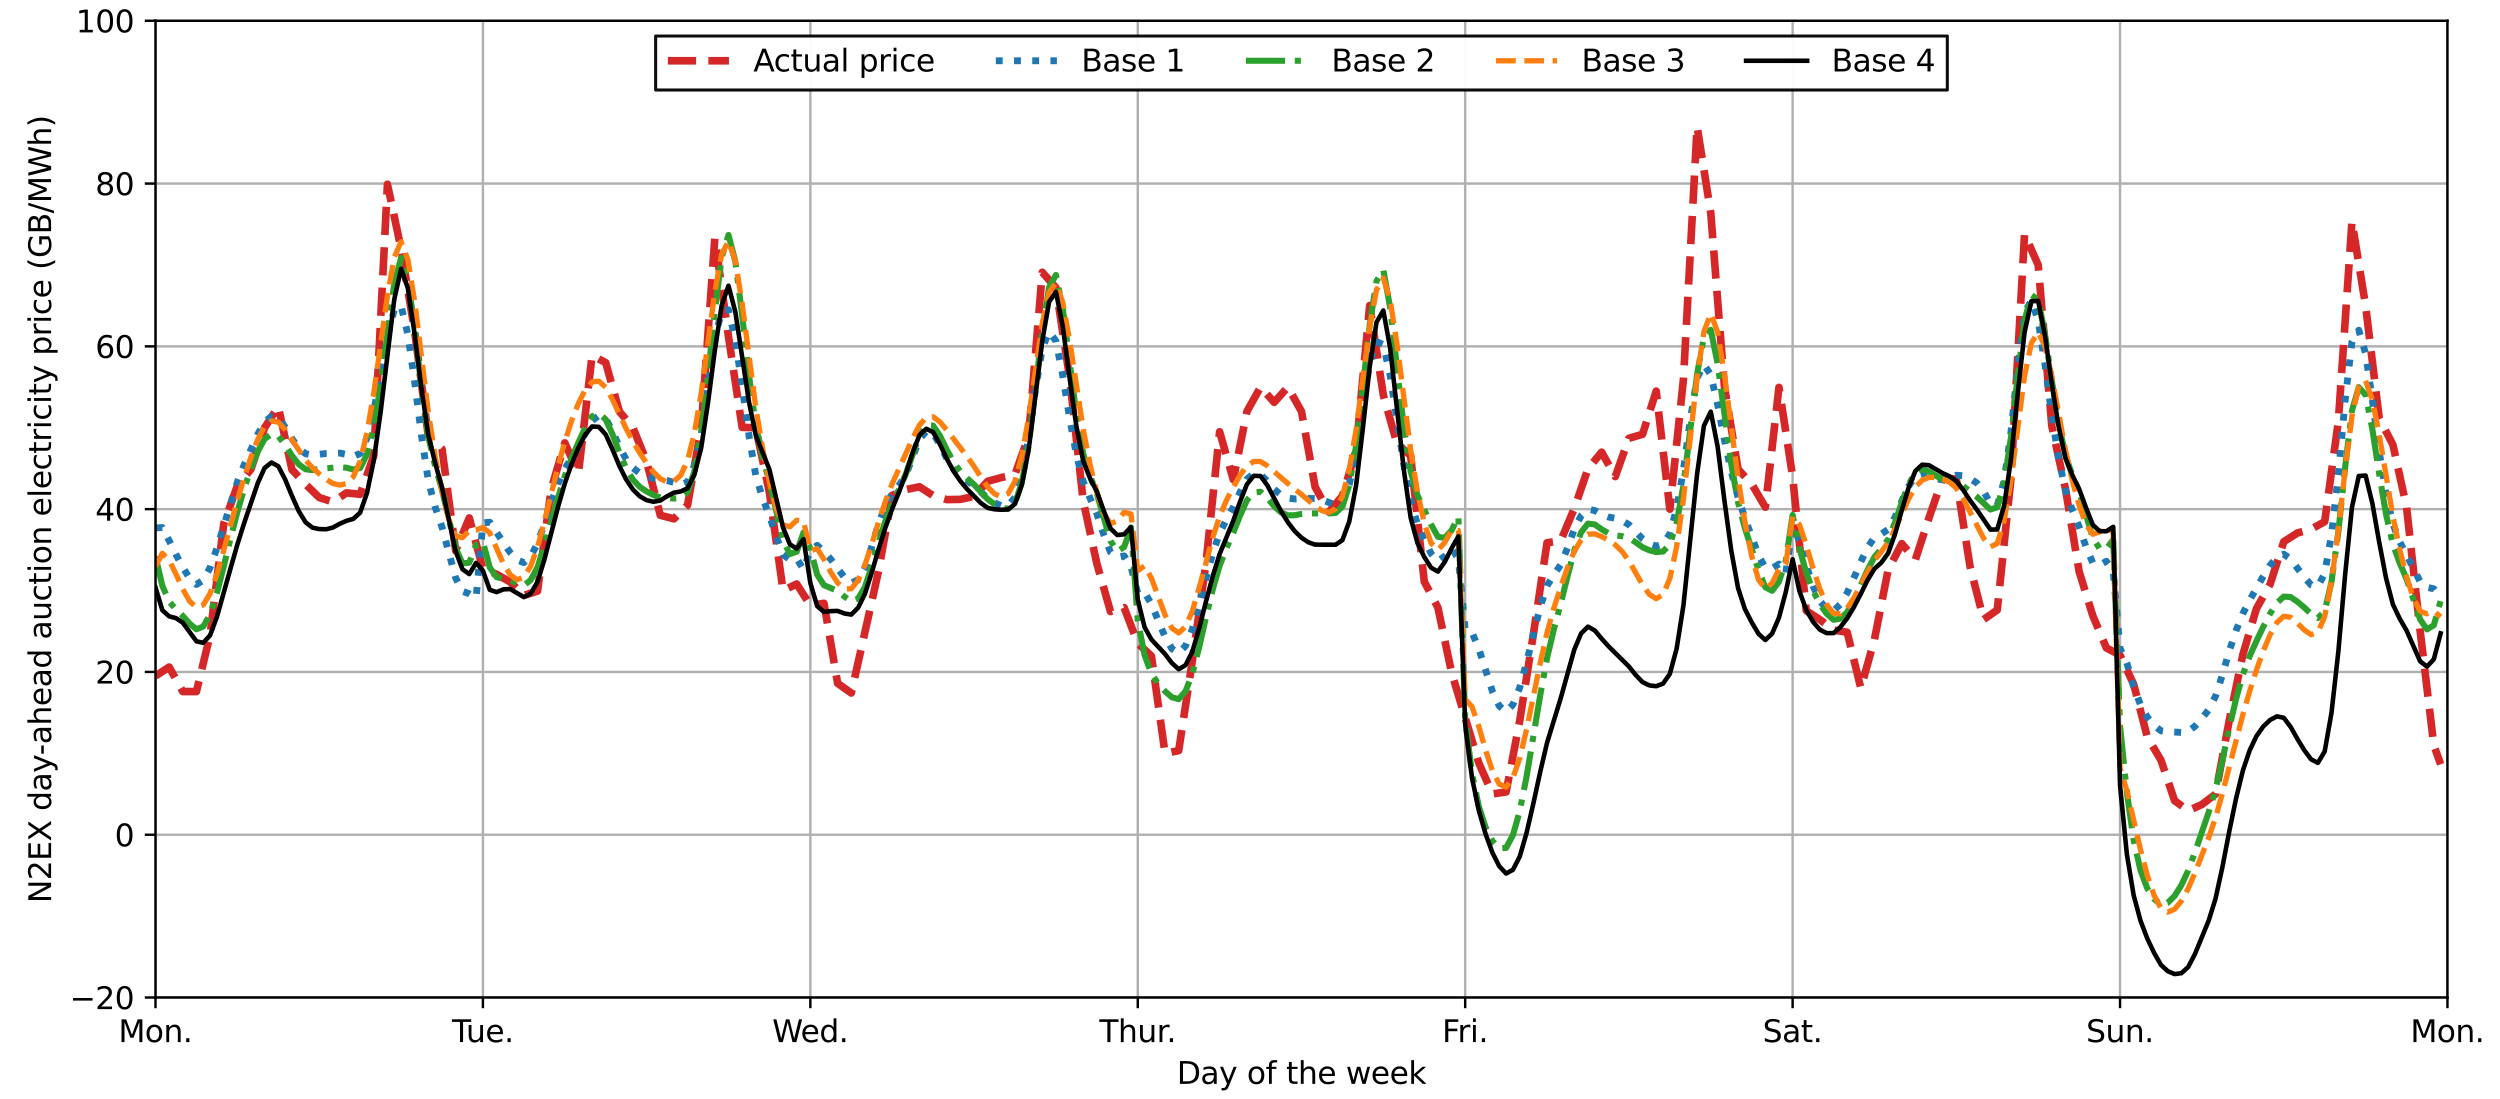 <?xml version="1.0" encoding="utf-8" standalone="no"?>
<!DOCTYPE svg PUBLIC "-//W3C//DTD SVG 1.1//EN"
  "http://www.w3.org/Graphics/SVG/1.1/DTD/svg11.dtd">
<svg height="360pt" version="1.1" viewBox="0 0 818.64 360" width="818.64pt" xmlns="http://www.w3.org/2000/svg" xmlns:xlink="http://www.w3.org/1999/xlink">
 <defs>
  <style type="text/css">*{stroke-linecap:butt;stroke-linejoin:round;}</style>
 </defs>
 <g id="figure_1">
  <g id="patch_1">
   <path d="M 0 360 
L 818.64 360 
L 818.64 0 
L 0 0 
z
" style="fill:#ffffff;"/>
  </g>
  <g id="axes_1">
   <g id="patch_2">
    <path d="M 50.918 326.644 
L 801.435 326.644 
L 801.435 6.799 
L 50.918 6.799 
z
" style="fill:#ffffff;"/>
   </g>
   <g id="matplotlib.axis_1">
    <g id="xtick_1">
     <g id="line2d_1">
      <path clip-path="url(#p15adc4b3a1)" d="M 50.918 326.644 
L 50.918 6.799 
" style="fill:none;stroke:#b0b0b0;stroke-linecap:square;stroke-width:0.8;"/>
     </g>
     <g id="line2d_2">
      <defs>
       <path d="M 0 0 
L 0 3.5 
" id="ma7dbbc61e6" style="stroke:#000000;stroke-width:0.8;"/>
      </defs>
      <g>
       <use style="stroke:#000000;stroke-width:0.8;" x="50.918" xlink:href="#ma7dbbc61e6" y="326.644"/>
      </g>
     </g>
     <g id="text_1">
      <!-- Mon. -->
      <g transform="translate(38.787 341.242)scale(0.1 -0.1)">
       <defs>
        <path d="M 628 4666 
L 1569 4666 
L 2759 1491 
L 3956 4666 
L 4897 4666 
L 4897 0 
L 4281 0 
L 4281 4097 
L 3078 897 
L 2444 897 
L 1241 4097 
L 1241 0 
L 628 0 
L 628 4666 
z
" id="DejaVuSans-4d" transform="scale(0.016)"/>
        <path d="M 1959 3097 
Q 1497 3097 1228 2736 
Q 959 2375 959 1747 
Q 959 1119 1226 758 
Q 1494 397 1959 397 
Q 2419 397 2687 759 
Q 2956 1122 2956 1747 
Q 2956 2369 2687 2733 
Q 2419 3097 1959 3097 
z
M 1959 3584 
Q 2709 3584 3137 3096 
Q 3566 2609 3566 1747 
Q 3566 888 3137 398 
Q 2709 -91 1959 -91 
Q 1206 -91 779 398 
Q 353 888 353 1747 
Q 353 2609 779 3096 
Q 1206 3584 1959 3584 
z
" id="DejaVuSans-6f" transform="scale(0.016)"/>
        <path d="M 3513 2113 
L 3513 0 
L 2938 0 
L 2938 2094 
Q 2938 2591 2744 2837 
Q 2550 3084 2163 3084 
Q 1697 3084 1428 2787 
Q 1159 2491 1159 1978 
L 1159 0 
L 581 0 
L 581 3500 
L 1159 3500 
L 1159 2956 
Q 1366 3272 1645 3428 
Q 1925 3584 2291 3584 
Q 2894 3584 3203 3211 
Q 3513 2838 3513 2113 
z
" id="DejaVuSans-6e" transform="scale(0.016)"/>
        <path d="M 684 794 
L 1344 794 
L 1344 0 
L 684 0 
L 684 794 
z
" id="DejaVuSans-2e" transform="scale(0.016)"/>
       </defs>
       <use xlink:href="#DejaVuSans-4d"/>
       <use x="86.279" xlink:href="#DejaVuSans-6f"/>
       <use x="147.461" xlink:href="#DejaVuSans-6e"/>
       <use x="210.84" xlink:href="#DejaVuSans-2e"/>
      </g>
     </g>
    </g>
    <g id="xtick_2">
     <g id="line2d_3">
      <path clip-path="url(#p15adc4b3a1)" d="M 158.135 326.644 
L 158.135 6.799 
" style="fill:none;stroke:#b0b0b0;stroke-linecap:square;stroke-width:0.8;"/>
     </g>
     <g id="line2d_4">
      <g>
       <use style="stroke:#000000;stroke-width:0.8;" x="158.135" xlink:href="#ma7dbbc61e6" y="326.644"/>
      </g>
     </g>
     <g id="text_2">
      <!-- Tue. -->
      <g transform="translate(148.003 341.242)scale(0.1 -0.1)">
       <defs>
        <path d="M -19 4666 
L 3928 4666 
L 3928 4134 
L 2272 4134 
L 2272 0 
L 1638 0 
L 1638 4134 
L -19 4134 
L -19 4666 
z
" id="DejaVuSans-54" transform="scale(0.016)"/>
        <path d="M 544 1381 
L 544 3500 
L 1119 3500 
L 1119 1403 
Q 1119 906 1312 657 
Q 1506 409 1894 409 
Q 2359 409 2629 706 
Q 2900 1003 2900 1516 
L 2900 3500 
L 3475 3500 
L 3475 0 
L 2900 0 
L 2900 538 
Q 2691 219 2414 64 
Q 2138 -91 1772 -91 
Q 1169 -91 856 284 
Q 544 659 544 1381 
z
M 1991 3584 
L 1991 3584 
z
" id="DejaVuSans-75" transform="scale(0.016)"/>
        <path d="M 3597 1894 
L 3597 1613 
L 953 1613 
Q 991 1019 1311 708 
Q 1631 397 2203 397 
Q 2534 397 2845 478 
Q 3156 559 3463 722 
L 3463 178 
Q 3153 47 2828 -22 
Q 2503 -91 2169 -91 
Q 1331 -91 842 396 
Q 353 884 353 1716 
Q 353 2575 817 3079 
Q 1281 3584 2069 3584 
Q 2775 3584 3186 3129 
Q 3597 2675 3597 1894 
z
M 3022 2063 
Q 3016 2534 2758 2815 
Q 2500 3097 2075 3097 
Q 1594 3097 1305 2825 
Q 1016 2553 972 2059 
L 3022 2063 
z
" id="DejaVuSans-65" transform="scale(0.016)"/>
       </defs>
       <use xlink:href="#DejaVuSans-54"/>
       <use x="45.959" xlink:href="#DejaVuSans-75"/>
       <use x="109.338" xlink:href="#DejaVuSans-65"/>
       <use x="170.861" xlink:href="#DejaVuSans-2e"/>
      </g>
     </g>
    </g>
    <g id="xtick_3">
     <g id="line2d_5">
      <path clip-path="url(#p15adc4b3a1)" d="M 265.352 326.644 
L 265.352 6.799 
" style="fill:none;stroke:#b0b0b0;stroke-linecap:square;stroke-width:0.8;"/>
     </g>
     <g id="line2d_6">
      <g>
       <use style="stroke:#000000;stroke-width:0.8;" x="265.352" xlink:href="#ma7dbbc61e6" y="326.644"/>
      </g>
     </g>
     <g id="text_3">
      <!-- Wed. -->
      <g transform="translate(252.862 341.242)scale(0.1 -0.1)">
       <defs>
        <path d="M 213 4666 
L 850 4666 
L 1831 722 
L 2809 4666 
L 3519 4666 
L 4500 722 
L 5478 4666 
L 6119 4666 
L 4947 0 
L 4153 0 
L 3169 4050 
L 2175 0 
L 1381 0 
L 213 4666 
z
" id="DejaVuSans-57" transform="scale(0.016)"/>
        <path d="M 2906 2969 
L 2906 4863 
L 3481 4863 
L 3481 0 
L 2906 0 
L 2906 525 
Q 2725 213 2448 61 
Q 2172 -91 1784 -91 
Q 1150 -91 751 415 
Q 353 922 353 1747 
Q 353 2572 751 3078 
Q 1150 3584 1784 3584 
Q 2172 3584 2448 3432 
Q 2725 3281 2906 2969 
z
M 947 1747 
Q 947 1113 1208 752 
Q 1469 391 1925 391 
Q 2381 391 2643 752 
Q 2906 1113 2906 1747 
Q 2906 2381 2643 2742 
Q 2381 3103 1925 3103 
Q 1469 3103 1208 2742 
Q 947 2381 947 1747 
z
" id="DejaVuSans-64" transform="scale(0.016)"/>
       </defs>
       <use xlink:href="#DejaVuSans-57"/>
       <use x="93.002" xlink:href="#DejaVuSans-65"/>
       <use x="154.525" xlink:href="#DejaVuSans-64"/>
       <use x="218.002" xlink:href="#DejaVuSans-2e"/>
      </g>
     </g>
    </g>
    <g id="xtick_4">
     <g id="line2d_7">
      <path clip-path="url(#p15adc4b3a1)" d="M 372.569 326.644 
L 372.569 6.799 
" style="fill:none;stroke:#b0b0b0;stroke-linecap:square;stroke-width:0.8;"/>
     </g>
     <g id="line2d_8">
      <g>
       <use style="stroke:#000000;stroke-width:0.8;" x="372.569" xlink:href="#ma7dbbc61e6" y="326.644"/>
      </g>
     </g>
     <g id="text_4">
      <!-- Thur. -->
      <g transform="translate(359.989 341.242)scale(0.1 -0.1)">
       <defs>
        <path d="M 3513 2113 
L 3513 0 
L 2938 0 
L 2938 2094 
Q 2938 2591 2744 2837 
Q 2550 3084 2163 3084 
Q 1697 3084 1428 2787 
Q 1159 2491 1159 1978 
L 1159 0 
L 581 0 
L 581 4863 
L 1159 4863 
L 1159 2956 
Q 1366 3272 1645 3428 
Q 1925 3584 2291 3584 
Q 2894 3584 3203 3211 
Q 3513 2838 3513 2113 
z
" id="DejaVuSans-68" transform="scale(0.016)"/>
        <path d="M 2631 2963 
Q 2534 3019 2420 3045 
Q 2306 3072 2169 3072 
Q 1681 3072 1420 2755 
Q 1159 2438 1159 1844 
L 1159 0 
L 581 0 
L 581 3500 
L 1159 3500 
L 1159 2956 
Q 1341 3275 1631 3429 
Q 1922 3584 2338 3584 
Q 2397 3584 2469 3576 
Q 2541 3569 2628 3553 
L 2631 2963 
z
" id="DejaVuSans-72" transform="scale(0.016)"/>
       </defs>
       <use xlink:href="#DejaVuSans-54"/>
       <use x="61.084" xlink:href="#DejaVuSans-68"/>
       <use x="124.463" xlink:href="#DejaVuSans-75"/>
       <use x="187.842" xlink:href="#DejaVuSans-72"/>
       <use x="219.83" xlink:href="#DejaVuSans-2e"/>
      </g>
     </g>
    </g>
    <g id="xtick_5">
     <g id="line2d_9">
      <path clip-path="url(#p15adc4b3a1)" d="M 479.785 326.644 
L 479.785 6.799 
" style="fill:none;stroke:#b0b0b0;stroke-linecap:square;stroke-width:0.8;"/>
     </g>
     <g id="line2d_10">
      <g>
       <use style="stroke:#000000;stroke-width:0.8;" x="479.785" xlink:href="#ma7dbbc61e6" y="326.644"/>
      </g>
     </g>
     <g id="text_5">
      <!-- Fri. -->
      <g transform="translate(472.238 341.242)scale(0.1 -0.1)">
       <defs>
        <path d="M 628 4666 
L 3309 4666 
L 3309 4134 
L 1259 4134 
L 1259 2759 
L 3109 2759 
L 3109 2228 
L 1259 2228 
L 1259 0 
L 628 0 
L 628 4666 
z
" id="DejaVuSans-46" transform="scale(0.016)"/>
        <path d="M 603 3500 
L 1178 3500 
L 1178 0 
L 603 0 
L 603 3500 
z
M 603 4863 
L 1178 4863 
L 1178 4134 
L 603 4134 
L 603 4863 
z
" id="DejaVuSans-69" transform="scale(0.016)"/>
       </defs>
       <use xlink:href="#DejaVuSans-46"/>
       <use x="50.27" xlink:href="#DejaVuSans-72"/>
       <use x="91.383" xlink:href="#DejaVuSans-69"/>
       <use x="119.166" xlink:href="#DejaVuSans-2e"/>
      </g>
     </g>
    </g>
    <g id="xtick_6">
     <g id="line2d_11">
      <path clip-path="url(#p15adc4b3a1)" d="M 587.002 326.644 
L 587.002 6.799 
" style="fill:none;stroke:#b0b0b0;stroke-linecap:square;stroke-width:0.8;"/>
     </g>
     <g id="line2d_12">
      <g>
       <use style="stroke:#000000;stroke-width:0.8;" x="587.002" xlink:href="#ma7dbbc61e6" y="326.644"/>
      </g>
     </g>
     <g id="text_6">
      <!-- Sat. -->
      <g transform="translate(577.215 341.242)scale(0.1 -0.1)">
       <defs>
        <path d="M 3425 4513 
L 3425 3897 
Q 3066 4069 2747 4153 
Q 2428 4238 2131 4238 
Q 1616 4238 1336 4038 
Q 1056 3838 1056 3469 
Q 1056 3159 1242 3001 
Q 1428 2844 1947 2747 
L 2328 2669 
Q 3034 2534 3370 2195 
Q 3706 1856 3706 1288 
Q 3706 609 3251 259 
Q 2797 -91 1919 -91 
Q 1588 -91 1214 -16 
Q 841 59 441 206 
L 441 856 
Q 825 641 1194 531 
Q 1563 422 1919 422 
Q 2459 422 2753 634 
Q 3047 847 3047 1241 
Q 3047 1584 2836 1778 
Q 2625 1972 2144 2069 
L 1759 2144 
Q 1053 2284 737 2584 
Q 422 2884 422 3419 
Q 422 4038 858 4394 
Q 1294 4750 2059 4750 
Q 2388 4750 2728 4690 
Q 3069 4631 3425 4513 
z
" id="DejaVuSans-53" transform="scale(0.016)"/>
        <path d="M 2194 1759 
Q 1497 1759 1228 1600 
Q 959 1441 959 1056 
Q 959 750 1161 570 
Q 1363 391 1709 391 
Q 2188 391 2477 730 
Q 2766 1069 2766 1631 
L 2766 1759 
L 2194 1759 
z
M 3341 1997 
L 3341 0 
L 2766 0 
L 2766 531 
Q 2569 213 2275 61 
Q 1981 -91 1556 -91 
Q 1019 -91 701 211 
Q 384 513 384 1019 
Q 384 1609 779 1909 
Q 1175 2209 1959 2209 
L 2766 2209 
L 2766 2266 
Q 2766 2663 2505 2880 
Q 2244 3097 1772 3097 
Q 1472 3097 1187 3025 
Q 903 2953 641 2809 
L 641 3341 
Q 956 3463 1253 3523 
Q 1550 3584 1831 3584 
Q 2591 3584 2966 3190 
Q 3341 2797 3341 1997 
z
" id="DejaVuSans-61" transform="scale(0.016)"/>
        <path d="M 1172 4494 
L 1172 3500 
L 2356 3500 
L 2356 3053 
L 1172 3053 
L 1172 1153 
Q 1172 725 1289 603 
Q 1406 481 1766 481 
L 2356 481 
L 2356 0 
L 1766 0 
Q 1100 0 847 248 
Q 594 497 594 1153 
L 594 3053 
L 172 3053 
L 172 3500 
L 594 3500 
L 594 4494 
L 1172 4494 
z
" id="DejaVuSans-74" transform="scale(0.016)"/>
       </defs>
       <use xlink:href="#DejaVuSans-53"/>
       <use x="63.477" xlink:href="#DejaVuSans-61"/>
       <use x="124.756" xlink:href="#DejaVuSans-74"/>
       <use x="163.965" xlink:href="#DejaVuSans-2e"/>
      </g>
     </g>
    </g>
    <g id="xtick_7">
     <g id="line2d_13">
      <path clip-path="url(#p15adc4b3a1)" d="M 694.219 326.644 
L 694.219 6.799 
" style="fill:none;stroke:#b0b0b0;stroke-linecap:square;stroke-width:0.8;"/>
     </g>
     <g id="line2d_14">
      <g>
       <use style="stroke:#000000;stroke-width:0.8;" x="694.219" xlink:href="#ma7dbbc61e6" y="326.644"/>
      </g>
     </g>
     <g id="text_7">
      <!-- Sun. -->
      <g transform="translate(683.118 341.242)scale(0.1 -0.1)">
       <use xlink:href="#DejaVuSans-53"/>
       <use x="63.477" xlink:href="#DejaVuSans-75"/>
       <use x="126.855" xlink:href="#DejaVuSans-6e"/>
       <use x="190.234" xlink:href="#DejaVuSans-2e"/>
      </g>
     </g>
    </g>
    <g id="xtick_8">
     <g id="line2d_15">
      <path clip-path="url(#p15adc4b3a1)" d="M 801.435 326.644 
L 801.435 6.799 
" style="fill:none;stroke:#b0b0b0;stroke-linecap:square;stroke-width:0.8;"/>
     </g>
     <g id="line2d_16">
      <g>
       <use style="stroke:#000000;stroke-width:0.8;" x="801.435" xlink:href="#ma7dbbc61e6" y="326.644"/>
      </g>
     </g>
     <g id="text_8">
      <!-- Mon. -->
      <g transform="translate(789.304 341.242)scale(0.1 -0.1)">
       <use xlink:href="#DejaVuSans-4d"/>
       <use x="86.279" xlink:href="#DejaVuSans-6f"/>
       <use x="147.461" xlink:href="#DejaVuSans-6e"/>
       <use x="210.84" xlink:href="#DejaVuSans-2e"/>
      </g>
     </g>
    </g>
    <g id="text_9">
     <!-- Day of the week -->
     <g transform="translate(385.374 354.92)scale(0.1 -0.1)">
      <defs>
       <path d="M 1259 4147 
L 1259 519 
L 2022 519 
Q 2988 519 3436 956 
Q 3884 1394 3884 2338 
Q 3884 3275 3436 3711 
Q 2988 4147 2022 4147 
L 1259 4147 
z
M 628 4666 
L 1925 4666 
Q 3281 4666 3915 4102 
Q 4550 3538 4550 2338 
Q 4550 1131 3912 565 
Q 3275 0 1925 0 
L 628 0 
L 628 4666 
z
" id="DejaVuSans-44" transform="scale(0.016)"/>
       <path d="M 2059 -325 
Q 1816 -950 1584 -1140 
Q 1353 -1331 966 -1331 
L 506 -1331 
L 506 -850 
L 844 -850 
Q 1081 -850 1212 -737 
Q 1344 -625 1503 -206 
L 1606 56 
L 191 3500 
L 800 3500 
L 1894 763 
L 2988 3500 
L 3597 3500 
L 2059 -325 
z
" id="DejaVuSans-79" transform="scale(0.016)"/>
       <path id="DejaVuSans-20" transform="scale(0.016)"/>
       <path d="M 2375 4863 
L 2375 4384 
L 1825 4384 
Q 1516 4384 1395 4259 
Q 1275 4134 1275 3809 
L 1275 3500 
L 2222 3500 
L 2222 3053 
L 1275 3053 
L 1275 0 
L 697 0 
L 697 3053 
L 147 3053 
L 147 3500 
L 697 3500 
L 697 3744 
Q 697 4328 969 4595 
Q 1241 4863 1831 4863 
L 2375 4863 
z
" id="DejaVuSans-66" transform="scale(0.016)"/>
       <path d="M 269 3500 
L 844 3500 
L 1563 769 
L 2278 3500 
L 2956 3500 
L 3675 769 
L 4391 3500 
L 4966 3500 
L 4050 0 
L 3372 0 
L 2619 2869 
L 1863 0 
L 1184 0 
L 269 3500 
z
" id="DejaVuSans-77" transform="scale(0.016)"/>
       <path d="M 581 4863 
L 1159 4863 
L 1159 1991 
L 2875 3500 
L 3609 3500 
L 1753 1863 
L 3688 0 
L 2938 0 
L 1159 1709 
L 1159 0 
L 581 0 
L 581 4863 
z
" id="DejaVuSans-6b" transform="scale(0.016)"/>
      </defs>
      <use xlink:href="#DejaVuSans-44"/>
      <use x="77.002" xlink:href="#DejaVuSans-61"/>
      <use x="138.281" xlink:href="#DejaVuSans-79"/>
      <use x="197.461" xlink:href="#DejaVuSans-20"/>
      <use x="229.248" xlink:href="#DejaVuSans-6f"/>
      <use x="290.43" xlink:href="#DejaVuSans-66"/>
      <use x="325.635" xlink:href="#DejaVuSans-20"/>
      <use x="357.422" xlink:href="#DejaVuSans-74"/>
      <use x="396.631" xlink:href="#DejaVuSans-68"/>
      <use x="460.01" xlink:href="#DejaVuSans-65"/>
      <use x="521.533" xlink:href="#DejaVuSans-20"/>
      <use x="553.32" xlink:href="#DejaVuSans-77"/>
      <use x="635.107" xlink:href="#DejaVuSans-65"/>
      <use x="696.631" xlink:href="#DejaVuSans-65"/>
      <use x="758.154" xlink:href="#DejaVuSans-6b"/>
     </g>
    </g>
   </g>
   <g id="matplotlib.axis_2">
    <g id="ytick_1">
     <g id="line2d_17">
      <path clip-path="url(#p15adc4b3a1)" d="M 50.918 326.644 
L 801.435 326.644 
" style="fill:none;stroke:#b0b0b0;stroke-linecap:square;stroke-width:0.8;"/>
     </g>
     <g id="line2d_18">
      <defs>
       <path d="M 0 0 
L -3.5 0 
" id="me28f66ea8a" style="stroke:#000000;stroke-width:0.8;"/>
      </defs>
      <g>
       <use style="stroke:#000000;stroke-width:0.8;" x="50.918" xlink:href="#me28f66ea8a" y="326.644"/>
      </g>
     </g>
     <g id="text_10">
      <!-- −20 -->
      <g transform="translate(22.814 330.443)scale(0.1 -0.1)">
       <defs>
        <path d="M 678 2272 
L 4684 2272 
L 4684 1741 
L 678 1741 
L 678 2272 
z
" id="DejaVuSans-2212" transform="scale(0.016)"/>
        <path d="M 1228 531 
L 3431 531 
L 3431 0 
L 469 0 
L 469 531 
Q 828 903 1448 1529 
Q 2069 2156 2228 2338 
Q 2531 2678 2651 2914 
Q 2772 3150 2772 3378 
Q 2772 3750 2511 3984 
Q 2250 4219 1831 4219 
Q 1534 4219 1204 4116 
Q 875 4013 500 3803 
L 500 4441 
Q 881 4594 1212 4672 
Q 1544 4750 1819 4750 
Q 2544 4750 2975 4387 
Q 3406 4025 3406 3419 
Q 3406 3131 3298 2873 
Q 3191 2616 2906 2266 
Q 2828 2175 2409 1742 
Q 1991 1309 1228 531 
z
" id="DejaVuSans-32" transform="scale(0.016)"/>
        <path d="M 2034 4250 
Q 1547 4250 1301 3770 
Q 1056 3291 1056 2328 
Q 1056 1369 1301 889 
Q 1547 409 2034 409 
Q 2525 409 2770 889 
Q 3016 1369 3016 2328 
Q 3016 3291 2770 3770 
Q 2525 4250 2034 4250 
z
M 2034 4750 
Q 2819 4750 3233 4129 
Q 3647 3509 3647 2328 
Q 3647 1150 3233 529 
Q 2819 -91 2034 -91 
Q 1250 -91 836 529 
Q 422 1150 422 2328 
Q 422 3509 836 4129 
Q 1250 4750 2034 4750 
z
" id="DejaVuSans-30" transform="scale(0.016)"/>
       </defs>
       <use xlink:href="#DejaVuSans-2212"/>
       <use x="83.789" xlink:href="#DejaVuSans-32"/>
       <use x="147.412" xlink:href="#DejaVuSans-30"/>
      </g>
     </g>
    </g>
    <g id="ytick_2">
     <g id="line2d_19">
      <path clip-path="url(#p15adc4b3a1)" d="M 50.918 273.336 
L 801.435 273.336 
" style="fill:none;stroke:#b0b0b0;stroke-linecap:square;stroke-width:0.8;"/>
     </g>
     <g id="line2d_20">
      <g>
       <use style="stroke:#000000;stroke-width:0.8;" x="50.918" xlink:href="#me28f66ea8a" y="273.336"/>
      </g>
     </g>
     <g id="text_11">
      <!-- 0 -->
      <g transform="translate(37.556 277.135)scale(0.1 -0.1)">
       <use xlink:href="#DejaVuSans-30"/>
      </g>
     </g>
    </g>
    <g id="ytick_3">
     <g id="line2d_21">
      <path clip-path="url(#p15adc4b3a1)" d="M 50.918 220.029 
L 801.435 220.029 
" style="fill:none;stroke:#b0b0b0;stroke-linecap:square;stroke-width:0.8;"/>
     </g>
     <g id="line2d_22">
      <g>
       <use style="stroke:#000000;stroke-width:0.8;" x="50.918" xlink:href="#me28f66ea8a" y="220.029"/>
      </g>
     </g>
     <g id="text_12">
      <!-- 20 -->
      <g transform="translate(31.193 223.828)scale(0.1 -0.1)">
       <use xlink:href="#DejaVuSans-32"/>
       <use x="63.623" xlink:href="#DejaVuSans-30"/>
      </g>
     </g>
    </g>
    <g id="ytick_4">
     <g id="line2d_23">
      <path clip-path="url(#p15adc4b3a1)" d="M 50.918 166.721 
L 801.435 166.721 
" style="fill:none;stroke:#b0b0b0;stroke-linecap:square;stroke-width:0.8;"/>
     </g>
     <g id="line2d_24">
      <g>
       <use style="stroke:#000000;stroke-width:0.8;" x="50.918" xlink:href="#me28f66ea8a" y="166.721"/>
      </g>
     </g>
     <g id="text_13">
      <!-- 40 -->
      <g transform="translate(31.193 170.521)scale(0.1 -0.1)">
       <defs>
        <path d="M 2419 4116 
L 825 1625 
L 2419 1625 
L 2419 4116 
z
M 2253 4666 
L 3047 4666 
L 3047 1625 
L 3713 1625 
L 3713 1100 
L 3047 1100 
L 3047 0 
L 2419 0 
L 2419 1100 
L 313 1100 
L 313 1709 
L 2253 4666 
z
" id="DejaVuSans-34" transform="scale(0.016)"/>
       </defs>
       <use xlink:href="#DejaVuSans-34"/>
       <use x="63.623" xlink:href="#DejaVuSans-30"/>
      </g>
     </g>
    </g>
    <g id="ytick_5">
     <g id="line2d_25">
      <path clip-path="url(#p15adc4b3a1)" d="M 50.918 113.414 
L 801.435 113.414 
" style="fill:none;stroke:#b0b0b0;stroke-linecap:square;stroke-width:0.8;"/>
     </g>
     <g id="line2d_26">
      <g>
       <use style="stroke:#000000;stroke-width:0.8;" x="50.918" xlink:href="#me28f66ea8a" y="113.414"/>
      </g>
     </g>
     <g id="text_14">
      <!-- 60 -->
      <g transform="translate(31.193 117.213)scale(0.1 -0.1)">
       <defs>
        <path d="M 2113 2584 
Q 1688 2584 1439 2293 
Q 1191 2003 1191 1497 
Q 1191 994 1439 701 
Q 1688 409 2113 409 
Q 2538 409 2786 701 
Q 3034 994 3034 1497 
Q 3034 2003 2786 2293 
Q 2538 2584 2113 2584 
z
M 3366 4563 
L 3366 3988 
Q 3128 4100 2886 4159 
Q 2644 4219 2406 4219 
Q 1781 4219 1451 3797 
Q 1122 3375 1075 2522 
Q 1259 2794 1537 2939 
Q 1816 3084 2150 3084 
Q 2853 3084 3261 2657 
Q 3669 2231 3669 1497 
Q 3669 778 3244 343 
Q 2819 -91 2113 -91 
Q 1303 -91 875 529 
Q 447 1150 447 2328 
Q 447 3434 972 4092 
Q 1497 4750 2381 4750 
Q 2619 4750 2861 4703 
Q 3103 4656 3366 4563 
z
" id="DejaVuSans-36" transform="scale(0.016)"/>
       </defs>
       <use xlink:href="#DejaVuSans-36"/>
       <use x="63.623" xlink:href="#DejaVuSans-30"/>
      </g>
     </g>
    </g>
    <g id="ytick_6">
     <g id="line2d_27">
      <path clip-path="url(#p15adc4b3a1)" d="M 50.918 60.107 
L 801.435 60.107 
" style="fill:none;stroke:#b0b0b0;stroke-linecap:square;stroke-width:0.8;"/>
     </g>
     <g id="line2d_28">
      <g>
       <use style="stroke:#000000;stroke-width:0.8;" x="50.918" xlink:href="#me28f66ea8a" y="60.107"/>
      </g>
     </g>
     <g id="text_15">
      <!-- 80 -->
      <g transform="translate(31.193 63.906)scale(0.1 -0.1)">
       <defs>
        <path d="M 2034 2216 
Q 1584 2216 1326 1975 
Q 1069 1734 1069 1313 
Q 1069 891 1326 650 
Q 1584 409 2034 409 
Q 2484 409 2743 651 
Q 3003 894 3003 1313 
Q 3003 1734 2745 1975 
Q 2488 2216 2034 2216 
z
M 1403 2484 
Q 997 2584 770 2862 
Q 544 3141 544 3541 
Q 544 4100 942 4425 
Q 1341 4750 2034 4750 
Q 2731 4750 3128 4425 
Q 3525 4100 3525 3541 
Q 3525 3141 3298 2862 
Q 3072 2584 2669 2484 
Q 3125 2378 3379 2068 
Q 3634 1759 3634 1313 
Q 3634 634 3220 271 
Q 2806 -91 2034 -91 
Q 1263 -91 848 271 
Q 434 634 434 1313 
Q 434 1759 690 2068 
Q 947 2378 1403 2484 
z
M 1172 3481 
Q 1172 3119 1398 2916 
Q 1625 2713 2034 2713 
Q 2441 2713 2670 2916 
Q 2900 3119 2900 3481 
Q 2900 3844 2670 4047 
Q 2441 4250 2034 4250 
Q 1625 4250 1398 4047 
Q 1172 3844 1172 3481 
z
" id="DejaVuSans-38" transform="scale(0.016)"/>
       </defs>
       <use xlink:href="#DejaVuSans-38"/>
       <use x="63.623" xlink:href="#DejaVuSans-30"/>
      </g>
     </g>
    </g>
    <g id="ytick_7">
     <g id="line2d_29">
      <path clip-path="url(#p15adc4b3a1)" d="M 50.918 6.799 
L 801.435 6.799 
" style="fill:none;stroke:#b0b0b0;stroke-linecap:square;stroke-width:0.8;"/>
     </g>
     <g id="line2d_30">
      <g>
       <use style="stroke:#000000;stroke-width:0.8;" x="50.918" xlink:href="#me28f66ea8a" y="6.799"/>
      </g>
     </g>
     <g id="text_16">
      <!-- 100 -->
      <g transform="translate(24.831 10.599)scale(0.1 -0.1)">
       <defs>
        <path d="M 794 531 
L 1825 531 
L 1825 4091 
L 703 3866 
L 703 4441 
L 1819 4666 
L 2450 4666 
L 2450 531 
L 3481 531 
L 3481 0 
L 794 0 
L 794 531 
z
" id="DejaVuSans-31" transform="scale(0.016)"/>
       </defs>
       <use xlink:href="#DejaVuSans-31"/>
       <use x="63.623" xlink:href="#DejaVuSans-30"/>
       <use x="127.246" xlink:href="#DejaVuSans-30"/>
      </g>
     </g>
    </g>
    <g id="text_17">
     <!-- N2EX day-ahead auction electricity price (GB/MWh) -->
     <g transform="translate(16.734 295.71)rotate(-90)scale(0.1 -0.1)">
      <defs>
       <path d="M 628 4666 
L 1478 4666 
L 3547 763 
L 3547 4666 
L 4159 4666 
L 4159 0 
L 3309 0 
L 1241 3903 
L 1241 0 
L 628 0 
L 628 4666 
z
" id="DejaVuSans-4e" transform="scale(0.016)"/>
       <path d="M 628 4666 
L 3578 4666 
L 3578 4134 
L 1259 4134 
L 1259 2753 
L 3481 2753 
L 3481 2222 
L 1259 2222 
L 1259 531 
L 3634 531 
L 3634 0 
L 628 0 
L 628 4666 
z
" id="DejaVuSans-45" transform="scale(0.016)"/>
       <path d="M 403 4666 
L 1081 4666 
L 2241 2931 
L 3406 4666 
L 4084 4666 
L 2584 2425 
L 4184 0 
L 3506 0 
L 2194 1984 
L 872 0 
L 191 0 
L 1856 2491 
L 403 4666 
z
" id="DejaVuSans-58" transform="scale(0.016)"/>
       <path d="M 313 2009 
L 1997 2009 
L 1997 1497 
L 313 1497 
L 313 2009 
z
" id="DejaVuSans-2d" transform="scale(0.016)"/>
       <path d="M 3122 3366 
L 3122 2828 
Q 2878 2963 2633 3030 
Q 2388 3097 2138 3097 
Q 1578 3097 1268 2742 
Q 959 2388 959 1747 
Q 959 1106 1268 751 
Q 1578 397 2138 397 
Q 2388 397 2633 464 
Q 2878 531 3122 666 
L 3122 134 
Q 2881 22 2623 -34 
Q 2366 -91 2075 -91 
Q 1284 -91 818 406 
Q 353 903 353 1747 
Q 353 2603 823 3093 
Q 1294 3584 2113 3584 
Q 2378 3584 2631 3529 
Q 2884 3475 3122 3366 
z
" id="DejaVuSans-63" transform="scale(0.016)"/>
       <path d="M 603 4863 
L 1178 4863 
L 1178 0 
L 603 0 
L 603 4863 
z
" id="DejaVuSans-6c" transform="scale(0.016)"/>
       <path d="M 1159 525 
L 1159 -1331 
L 581 -1331 
L 581 3500 
L 1159 3500 
L 1159 2969 
Q 1341 3281 1617 3432 
Q 1894 3584 2278 3584 
Q 2916 3584 3314 3078 
Q 3713 2572 3713 1747 
Q 3713 922 3314 415 
Q 2916 -91 2278 -91 
Q 1894 -91 1617 61 
Q 1341 213 1159 525 
z
M 3116 1747 
Q 3116 2381 2855 2742 
Q 2594 3103 2138 3103 
Q 1681 3103 1420 2742 
Q 1159 2381 1159 1747 
Q 1159 1113 1420 752 
Q 1681 391 2138 391 
Q 2594 391 2855 752 
Q 3116 1113 3116 1747 
z
" id="DejaVuSans-70" transform="scale(0.016)"/>
       <path d="M 1984 4856 
Q 1566 4138 1362 3434 
Q 1159 2731 1159 2009 
Q 1159 1288 1364 580 
Q 1569 -128 1984 -844 
L 1484 -844 
Q 1016 -109 783 600 
Q 550 1309 550 2009 
Q 550 2706 781 3412 
Q 1013 4119 1484 4856 
L 1984 4856 
z
" id="DejaVuSans-28" transform="scale(0.016)"/>
       <path d="M 3809 666 
L 3809 1919 
L 2778 1919 
L 2778 2438 
L 4434 2438 
L 4434 434 
Q 4069 175 3628 42 
Q 3188 -91 2688 -91 
Q 1594 -91 976 548 
Q 359 1188 359 2328 
Q 359 3472 976 4111 
Q 1594 4750 2688 4750 
Q 3144 4750 3555 4637 
Q 3966 4525 4313 4306 
L 4313 3634 
Q 3963 3931 3569 4081 
Q 3175 4231 2741 4231 
Q 1884 4231 1454 3753 
Q 1025 3275 1025 2328 
Q 1025 1384 1454 906 
Q 1884 428 2741 428 
Q 3075 428 3337 486 
Q 3600 544 3809 666 
z
" id="DejaVuSans-47" transform="scale(0.016)"/>
       <path d="M 1259 2228 
L 1259 519 
L 2272 519 
Q 2781 519 3026 730 
Q 3272 941 3272 1375 
Q 3272 1813 3026 2020 
Q 2781 2228 2272 2228 
L 1259 2228 
z
M 1259 4147 
L 1259 2741 
L 2194 2741 
Q 2656 2741 2882 2914 
Q 3109 3088 3109 3444 
Q 3109 3797 2882 3972 
Q 2656 4147 2194 4147 
L 1259 4147 
z
M 628 4666 
L 2241 4666 
Q 2963 4666 3353 4366 
Q 3744 4066 3744 3513 
Q 3744 3084 3544 2831 
Q 3344 2578 2956 2516 
Q 3422 2416 3680 2098 
Q 3938 1781 3938 1306 
Q 3938 681 3513 340 
Q 3088 0 2303 0 
L 628 0 
L 628 4666 
z
" id="DejaVuSans-42" transform="scale(0.016)"/>
       <path d="M 1625 4666 
L 2156 4666 
L 531 -594 
L 0 -594 
L 1625 4666 
z
" id="DejaVuSans-2f" transform="scale(0.016)"/>
       <path d="M 513 4856 
L 1013 4856 
Q 1481 4119 1714 3412 
Q 1947 2706 1947 2009 
Q 1947 1309 1714 600 
Q 1481 -109 1013 -844 
L 513 -844 
Q 928 -128 1133 580 
Q 1338 1288 1338 2009 
Q 1338 2731 1133 3434 
Q 928 4138 513 4856 
z
" id="DejaVuSans-29" transform="scale(0.016)"/>
      </defs>
      <use xlink:href="#DejaVuSans-4e"/>
      <use x="74.805" xlink:href="#DejaVuSans-32"/>
      <use x="138.428" xlink:href="#DejaVuSans-45"/>
      <use x="201.611" xlink:href="#DejaVuSans-58"/>
      <use x="270.117" xlink:href="#DejaVuSans-20"/>
      <use x="301.904" xlink:href="#DejaVuSans-64"/>
      <use x="365.381" xlink:href="#DejaVuSans-61"/>
      <use x="426.66" xlink:href="#DejaVuSans-79"/>
      <use x="484.09" xlink:href="#DejaVuSans-2d"/>
      <use x="520.174" xlink:href="#DejaVuSans-61"/>
      <use x="581.453" xlink:href="#DejaVuSans-68"/>
      <use x="644.832" xlink:href="#DejaVuSans-65"/>
      <use x="706.355" xlink:href="#DejaVuSans-61"/>
      <use x="767.635" xlink:href="#DejaVuSans-64"/>
      <use x="831.111" xlink:href="#DejaVuSans-20"/>
      <use x="862.898" xlink:href="#DejaVuSans-61"/>
      <use x="924.178" xlink:href="#DejaVuSans-75"/>
      <use x="987.557" xlink:href="#DejaVuSans-63"/>
      <use x="1042.537" xlink:href="#DejaVuSans-74"/>
      <use x="1081.746" xlink:href="#DejaVuSans-69"/>
      <use x="1109.529" xlink:href="#DejaVuSans-6f"/>
      <use x="1170.711" xlink:href="#DejaVuSans-6e"/>
      <use x="1234.09" xlink:href="#DejaVuSans-20"/>
      <use x="1265.877" xlink:href="#DejaVuSans-65"/>
      <use x="1327.4" xlink:href="#DejaVuSans-6c"/>
      <use x="1355.184" xlink:href="#DejaVuSans-65"/>
      <use x="1416.707" xlink:href="#DejaVuSans-63"/>
      <use x="1471.688" xlink:href="#DejaVuSans-74"/>
      <use x="1510.896" xlink:href="#DejaVuSans-72"/>
      <use x="1552.01" xlink:href="#DejaVuSans-69"/>
      <use x="1579.793" xlink:href="#DejaVuSans-63"/>
      <use x="1634.773" xlink:href="#DejaVuSans-69"/>
      <use x="1662.557" xlink:href="#DejaVuSans-74"/>
      <use x="1701.766" xlink:href="#DejaVuSans-79"/>
      <use x="1760.945" xlink:href="#DejaVuSans-20"/>
      <use x="1792.732" xlink:href="#DejaVuSans-70"/>
      <use x="1856.209" xlink:href="#DejaVuSans-72"/>
      <use x="1897.322" xlink:href="#DejaVuSans-69"/>
      <use x="1925.105" xlink:href="#DejaVuSans-63"/>
      <use x="1980.086" xlink:href="#DejaVuSans-65"/>
      <use x="2041.609" xlink:href="#DejaVuSans-20"/>
      <use x="2073.396" xlink:href="#DejaVuSans-28"/>
      <use x="2112.41" xlink:href="#DejaVuSans-47"/>
      <use x="2189.9" xlink:href="#DejaVuSans-42"/>
      <use x="2258.504" xlink:href="#DejaVuSans-2f"/>
      <use x="2292.195" xlink:href="#DejaVuSans-4d"/>
      <use x="2378.475" xlink:href="#DejaVuSans-57"/>
      <use x="2477.352" xlink:href="#DejaVuSans-68"/>
      <use x="2540.73" xlink:href="#DejaVuSans-29"/>
     </g>
    </g>
   </g>
   <g id="line2d_31">
    <path clip-path="url(#p15adc4b3a1)" d="M 50.918 221.362 
L 55.386 218.43 
L 59.853 226.452 
L 64.32 226.452 
L 68.788 207.955 
L 73.255 171.572 
L 77.723 159.099 
L 82.19 153.635 
L 86.657 140.041 
L 91.125 133.138 
L 95.592 153.768 
L 100.059 158.565 
L 104.527 162.91 
L 108.994 164.376 
L 113.461 161.391 
L 117.929 161.871 
L 122.396 149.21 
L 126.864 60.347 
L 131.331 81.43 
L 135.798 108.616 
L 140.266 142.84 
L 144.733 146.998 
L 149.2 180.342 
L 153.668 169.6 
L 158.135 186.259 
L 162.602 188.044 
L 167.07 190.577 
L 171.537 194.974 
L 176.005 193.562 
L 180.472 160.298 
L 184.939 145.025 
L 189.407 155.021 
L 193.874 116.399 
L 198.341 118.745 
L 202.809 134.737 
L 207.276 140.068 
L 211.743 151.156 
L 216.211 168.721 
L 220.678 169.893 
L 225.146 165.415 
L 229.613 140.094 
L 234.08 77.991 
L 238.548 110.242 
L 243.015 139.935 
L 247.482 140.068 
L 251.95 161.311 
L 256.417 193.375 
L 260.884 191.243 
L 265.352 198.226 
L 269.819 197.56 
L 274.287 223.76 
L 278.754 226.932 
L 285.455 197.053 
L 287.689 186.925 
L 292.156 162.217 
L 296.623 160.325 
L 301.091 159.392 
L 305.558 162.297 
L 310.025 163.603 
L 314.493 163.523 
L 318.96 162.51 
L 323.428 157.606 
L 327.895 156.38 
L 332.362 155.394 
L 336.83 142.76 
L 341.297 89.159 
L 345.764 94.197 
L 350.232 123.622 
L 354.699 164.056 
L 359.166 184.526 
L 363.634 200.252 
L 368.101 198.972 
L 372.569 210.647 
L 377.036 214.831 
L 381.503 246.682 
L 385.971 245.803 
L 390.438 216.351 
L 394.905 184.366 
L 399.373 141.4 
L 403.84 157.046 
L 408.307 134.737 
L 412.775 126.741 
L 417.242 131.752 
L 421.71 126.741 
L 426.177 134.737 
L 430.644 159.445 
L 435.112 167.681 
L 439.579 162.404 
L 444.046 147.531 
L 448.514 100.034 
L 452.981 129.406 
L 457.448 145.239 
L 461.916 149.21 
L 466.383 190.443 
L 470.851 198.946 
L 475.318 220.189 
L 484.253 249.881 
L 488.72 259.983 
L 493.187 259.316 
L 497.655 235.968 
L 502.122 207.608 
L 506.589 177.729 
L 511.057 177.09 
L 515.524 166.482 
L 519.992 153.501 
L 524.459 148.064 
L 528.926 156.06 
L 533.394 143.533 
L 537.861 142.2 
L 542.328 128.074 
L 546.796 166.721 
L 551.263 124.076 
L 555.73 41.449 
L 560.198 69.729 
L 564.665 126.501 
L 569.133 153.661 
L 573.6 158.459 
L 578.067 166.082 
L 582.535 126.848 
L 587.002 156.06 
L 591.469 199.985 
L 595.937 202.891 
L 600.404 206.329 
L 604.871 207.022 
L 609.339 225.36 
L 613.806 209.367 
L 618.274 186.632 
L 622.741 178.023 
L 627.208 183.247 
L 631.676 169.52 
L 636.143 156.593 
L 640.61 156.86 
L 645.078 185.379 
L 649.545 202.864 
L 654.012 199.745 
L 658.48 156.806 
L 662.947 76.659 
L 667.415 86.76 
L 671.882 139.535 
L 676.349 160.085 
L 680.817 187.138 
L 685.284 201.584 
L 689.751 212.166 
L 694.219 214.538 
L 698.686 224.08 
L 703.153 241.378 
L 707.621 248.921 
L 712.088 262.195 
L 716.556 265.447 
L 721.023 263.448 
L 725.49 260.036 
L 729.958 236.021 
L 734.425 214.405 
L 738.892 199.266 
L 743.36 191.323 
L 747.827 177.383 
L 752.294 174.531 
L 756.762 173.305 
L 761.229 170.826 
L 765.697 138.015 
L 770.164 72.501 
L 774.631 100.114 
L 779.099 137.003 
L 783.566 145.612 
L 788.033 165.975 
L 792.501 206.702 
L 796.968 244.017 
L 799.202 250.281 
L 799.202 250.281 
" style="fill:none;stroke:#d62728;stroke-dasharray:9.25,4;stroke-dashoffset:0;stroke-width:2.5;"/>
   </g>
   <g id="line2d_32">
    <path clip-path="url(#p15adc4b3a1)" d="M 50.918 172.873 
L 53.152 172.742 
L 55.386 177.018 
L 57.619 181.56 
L 59.853 185.741 
L 62.087 189.394 
L 64.32 191.382 
L 66.554 189.995 
L 68.788 185.884 
L 71.021 179.535 
L 77.723 157.853 
L 79.956 152.191 
L 84.424 142.178 
L 86.657 138.173 
L 88.891 136.338 
L 91.125 136.791 
L 93.358 139.856 
L 95.592 143.654 
L 97.826 146.753 
L 100.059 148.562 
L 102.293 149.032 
L 106.76 148.505 
L 111.228 148.352 
L 113.461 148.808 
L 115.695 149.459 
L 117.929 148.512 
L 120.162 143.449 
L 122.396 134.685 
L 126.864 110.149 
L 129.097 101.509 
L 131.331 100.109 
L 133.565 109.601 
L 135.798 125.192 
L 138.032 142.789 
L 140.266 157.503 
L 142.499 166.047 
L 144.733 172.594 
L 149.2 189.249 
L 151.434 193.588 
L 153.668 194.441 
L 155.901 195.792 
L 158.135 171.218 
L 160.369 170.993 
L 162.602 174.263 
L 164.836 177.74 
L 167.07 180.924 
L 169.303 183.348 
L 171.537 184.241 
L 173.771 182.258 
L 176.005 177.943 
L 178.238 171.582 
L 180.472 164.639 
L 182.706 158.437 
L 184.939 153.489 
L 189.407 146.409 
L 191.64 141.888 
L 193.874 137.789 
L 196.108 136.034 
L 198.341 137.032 
L 200.575 141.223 
L 202.809 146.314 
L 205.042 150.43 
L 207.276 153.235 
L 209.51 154.984 
L 211.743 155.999 
L 213.977 156.657 
L 216.211 157.089 
L 218.444 157.351 
L 220.678 157.963 
L 222.912 158.718 
L 225.146 157.826 
L 227.379 152.559 
L 229.613 142.296 
L 234.08 110.852 
L 236.314 101.903 
L 238.548 101.457 
L 240.781 111.352 
L 243.015 126.446 
L 245.249 142.585 
L 247.482 155.68 
L 249.716 163.169 
L 251.95 168.783 
L 254.183 175.698 
L 256.417 181.575 
L 258.651 183.343 
L 260.884 182.93 
L 263.118 186.437 
L 265.352 180.235 
L 267.585 178.568 
L 269.819 180.522 
L 272.053 183.158 
L 276.52 189.088 
L 278.754 190.92 
L 280.988 189.866 
L 283.221 185.913 
L 285.455 179.004 
L 287.689 171.5 
L 289.922 165.659 
L 292.156 161.593 
L 294.39 158.911 
L 296.623 155.524 
L 301.091 143.821 
L 303.324 141.215 
L 305.558 141.874 
L 307.792 145.63 
L 310.025 150.143 
L 312.259 153.649 
L 314.493 155.954 
L 318.96 159.044 
L 323.428 163.164 
L 325.661 164.651 
L 327.895 165.633 
L 330.129 165.52 
L 332.362 162.897 
L 334.596 155.481 
L 336.83 143.571 
L 339.063 127.721 
L 341.297 113.975 
L 343.531 108.65 
L 345.764 111.647 
L 347.998 122.901 
L 350.232 136.799 
L 352.465 148.907 
L 354.699 157.689 
L 356.933 163.149 
L 359.166 168.227 
L 361.4 174.985 
L 363.634 180.821 
L 365.867 182.52 
L 368.101 182.037 
L 370.335 185.523 
L 372.569 194.269 
L 374.802 193.95 
L 377.036 197.832 
L 381.503 208.547 
L 383.737 212.422 
L 385.971 213.885 
L 388.204 211.494 
L 390.438 206.036 
L 392.672 198.016 
L 394.905 189.21 
L 397.139 181.116 
L 399.373 174.555 
L 401.606 170.129 
L 403.84 166.107 
L 406.074 161.191 
L 408.307 156.897 
L 410.541 155.059 
L 412.775 155.366 
L 415.009 157.584 
L 417.242 160.214 
L 419.476 162.087 
L 421.71 163.088 
L 423.943 163.386 
L 428.411 163.176 
L 430.644 163.262 
L 432.878 163.662 
L 437.345 165.351 
L 439.579 164.285 
L 441.813 158.666 
L 444.046 148.25 
L 446.28 133.097 
L 448.514 118.908 
L 450.747 111.87 
L 452.981 112.828 
L 455.215 122.958 
L 459.682 152.089 
L 461.916 164.097 
L 464.15 171.57 
L 466.383 176.698 
L 468.617 181.271 
L 470.851 183.805 
L 473.084 182.151 
L 475.318 179.553 
L 477.552 182.921 
L 479.785 206.239 
L 482.019 207.111 
L 484.253 212.463 
L 488.72 226.467 
L 490.954 231.185 
L 493.187 233.074 
L 495.421 230.706 
L 497.655 225.112 
L 499.888 216.904 
L 504.356 198.751 
L 506.589 191.805 
L 508.823 188.213 
L 511.057 184.977 
L 513.291 179.408 
L 515.524 173.215 
L 517.758 168.844 
L 519.992 166.725 
L 522.225 167.174 
L 524.459 168.491 
L 526.693 169.288 
L 528.926 169.738 
L 531.16 170.48 
L 533.394 171.811 
L 537.861 176.459 
L 540.095 178.046 
L 542.328 178.818 
L 544.562 178.19 
L 546.796 174.794 
L 549.029 166.519 
L 551.263 153.786 
L 553.497 137.404 
L 555.73 123.737 
L 557.964 119.349 
L 560.198 122.715 
L 562.432 132.411 
L 564.665 143.985 
L 566.899 154.382 
L 569.133 162.863 
L 571.366 169.638 
L 575.834 181.851 
L 578.067 185.97 
L 580.301 186.111 
L 582.535 184.693 
L 584.768 187.611 
L 587.002 172.437 
L 589.236 177.103 
L 591.469 185.078 
L 593.703 191.921 
L 595.937 196.82 
L 598.17 199.403 
L 600.404 200.016 
L 602.638 197.861 
L 604.871 194.117 
L 607.105 189.185 
L 609.339 183.964 
L 611.573 179.232 
L 613.806 175.944 
L 616.04 174.853 
L 618.274 173.37 
L 620.507 169.381 
L 622.741 164.097 
L 624.975 159.27 
L 627.208 155.951 
L 629.442 155.234 
L 631.676 155.895 
L 633.909 156.785 
L 636.143 157.09 
L 638.377 156.417 
L 640.61 155.619 
L 642.844 155.785 
L 645.078 156.703 
L 647.311 158.147 
L 649.545 160.9 
L 651.779 164.852 
L 654.012 165.537 
L 656.246 157.506 
L 658.48 141.707 
L 660.714 120.228 
L 662.947 102.526 
L 665.181 98.348 
L 667.415 104.979 
L 669.648 119.495 
L 671.882 136.006 
L 674.116 150.176 
L 676.349 160.566 
L 678.583 167.037 
L 680.817 172.47 
L 683.05 179.017 
L 685.284 184.296 
L 687.518 185.034 
L 689.751 183.791 
L 691.985 187.141 
L 694.219 212.296 
L 696.452 217.075 
L 698.686 224.858 
L 700.92 230.809 
L 703.153 234.836 
L 705.387 237.528 
L 707.621 239.319 
L 709.855 239.615 
L 714.322 239.827 
L 716.556 239.495 
L 718.789 237.782 
L 721.023 235.232 
L 723.257 232.399 
L 725.49 227.966 
L 727.724 221.059 
L 729.958 213.258 
L 732.191 206.535 
L 734.425 200.956 
L 736.659 196.534 
L 741.126 188.691 
L 743.36 185.094 
L 745.593 182.416 
L 747.827 181.458 
L 750.061 183.057 
L 754.528 189.034 
L 756.762 191.514 
L 758.996 192.05 
L 761.229 187.784 
L 763.463 175.109 
L 765.697 155.439 
L 767.93 131.072 
L 770.164 111.929 
L 772.398 108.126 
L 774.631 115.806 
L 776.865 131.165 
L 779.099 148.004 
L 781.332 161.824 
L 783.566 171.557 
L 785.8 177.404 
L 792.501 190.467 
L 794.734 192.332 
L 796.968 192.808 
L 799.202 195.933 
L 799.202 195.933 
" style="fill:none;stroke:#1f77b4;stroke-dasharray:2.25,3.712;stroke-dashoffset:0;stroke-width:2.25;"/>
   </g>
   <g id="line2d_33">
    <path clip-path="url(#p15adc4b3a1)" d="M 50.918 182.192 
L 53.152 191.791 
L 55.386 196.931 
L 57.619 199.586 
L 59.853 201.698 
L 62.087 204.211 
L 64.32 206.069 
L 66.554 205.147 
L 68.788 201.241 
L 71.021 194.201 
L 73.255 185.492 
L 75.489 176.292 
L 77.723 167.605 
L 79.956 160.028 
L 82.19 153.399 
L 84.424 147.78 
L 86.657 143.723 
L 88.891 142.157 
L 91.125 142.813 
L 93.358 145.685 
L 95.592 149.195 
L 97.826 152.043 
L 100.059 153.658 
L 102.293 153.948 
L 104.527 153.562 
L 111.228 152.965 
L 113.461 153.165 
L 115.695 153.751 
L 117.929 153.234 
L 120.162 148.802 
L 122.396 140.002 
L 124.63 125.962 
L 129.097 92.919 
L 131.331 84.48 
L 133.565 91.514 
L 135.798 107.835 
L 138.032 126.863 
L 140.266 143.044 
L 142.499 152.771 
L 144.733 160.347 
L 149.2 179.397 
L 151.434 184.476 
L 153.668 184.253 
L 155.901 178.364 
L 158.135 177.415 
L 160.369 185.789 
L 162.602 188.978 
L 164.836 189.55 
L 167.07 189.924 
L 169.303 190.988 
L 171.537 191.68 
L 173.771 189.963 
L 176.005 185.749 
L 178.238 178.894 
L 182.706 162.988 
L 184.939 155.912 
L 187.173 150.065 
L 189.407 144.88 
L 191.64 139.986 
L 193.874 136.308 
L 196.108 135.384 
L 198.341 137.323 
L 200.575 142.26 
L 202.809 148.207 
L 205.042 153.364 
L 207.276 157.102 
L 209.51 159.447 
L 211.743 160.934 
L 213.977 162.121 
L 216.211 162.928 
L 220.678 163.228 
L 222.912 163.093 
L 225.146 161.117 
L 227.379 154.388 
L 229.613 142.029 
L 231.847 122.993 
L 234.08 101.716 
L 236.314 84.324 
L 238.548 76.945 
L 240.781 85.623 
L 243.015 103.215 
L 245.249 122.868 
L 247.482 139.427 
L 249.716 149.677 
L 251.95 157.762 
L 256.417 176.831 
L 258.651 181.432 
L 260.884 180.657 
L 263.118 174.393 
L 265.352 179.621 
L 267.585 188.156 
L 269.819 191.632 
L 274.287 193.515 
L 276.52 195.367 
L 278.754 196.954 
L 280.988 196.018 
L 283.221 192.245 
L 285.455 185.46 
L 287.689 177.623 
L 289.922 170.606 
L 292.156 164.846 
L 294.39 160.211 
L 296.623 155.229 
L 301.091 142.497 
L 303.324 139.295 
L 305.558 139.362 
L 307.792 142.683 
L 310.025 147.258 
L 312.259 151.353 
L 314.493 154.422 
L 316.726 156.658 
L 318.96 158.676 
L 323.428 163.488 
L 325.661 165.1 
L 327.895 166.244 
L 330.129 166.602 
L 332.362 164.776 
L 334.596 158.045 
L 336.83 145.805 
L 339.063 127.437 
L 341.297 108.074 
L 343.531 94.078 
L 345.764 90.036 
L 347.998 100.846 
L 352.465 135.807 
L 354.699 148.567 
L 356.933 155.778 
L 359.166 161.647 
L 363.634 177.137 
L 365.867 180.528 
L 368.101 179.127 
L 370.335 172.726 
L 372.569 203.121 
L 374.802 214.536 
L 377.036 220.603 
L 379.27 223.928 
L 381.503 226.382 
L 383.737 228.322 
L 385.971 228.939 
L 388.204 226.358 
L 390.438 220.654 
L 392.672 211.951 
L 394.905 202.119 
L 397.139 192.927 
L 399.373 185.25 
L 401.606 179.542 
L 403.84 174.434 
L 406.074 168.815 
L 408.307 163.815 
L 410.541 161.245 
L 412.775 161.051 
L 415.009 163.096 
L 417.242 165.78 
L 419.476 167.791 
L 421.71 168.739 
L 423.943 168.717 
L 426.177 168.292 
L 428.411 168.117 
L 435.112 168.125 
L 437.345 167.97 
L 439.579 165.878 
L 441.813 158.877 
L 444.046 146.084 
L 446.28 126.769 
L 448.514 106.472 
L 450.747 92.033 
L 452.981 88.447 
L 455.215 100.722 
L 459.682 139.823 
L 461.916 154.364 
L 464.15 162.176 
L 468.617 171.749 
L 470.851 175.774 
L 473.084 176.137 
L 475.318 173.685 
L 477.552 169.203 
L 479.785 235.698 
L 482.019 253.293 
L 484.253 264.081 
L 486.486 270.925 
L 488.72 275.422 
L 490.954 277.777 
L 493.187 277.651 
L 495.421 273.453 
L 497.655 265.581 
L 499.888 254.264 
L 504.356 227.668 
L 506.589 215.489 
L 508.823 206.038 
L 511.057 197.71 
L 513.291 188.71 
L 515.524 180.186 
L 517.758 174.295 
L 519.992 171.446 
L 522.225 171.731 
L 524.459 173.325 
L 526.693 174.624 
L 528.926 175.257 
L 531.16 175.583 
L 533.394 176.158 
L 535.627 177.583 
L 537.861 179.203 
L 540.095 180.2 
L 542.328 180.793 
L 544.562 180.596 
L 546.796 178.294 
L 549.029 171.245 
L 551.263 158.9 
L 555.73 122.454 
L 557.964 110.346 
L 560.198 108.016 
L 562.432 118.993 
L 566.899 151.88 
L 569.133 164.507 
L 571.366 172.861 
L 575.834 186.685 
L 578.067 192.314 
L 580.301 193.459 
L 582.535 190.457 
L 584.768 183.683 
L 587.002 168.65 
L 589.236 179.477 
L 591.469 187.572 
L 593.703 193.43 
L 595.937 197.844 
L 598.17 200.988 
L 600.404 202.95 
L 602.638 202.585 
L 604.871 200.452 
L 607.105 196.517 
L 611.573 186.588 
L 613.806 182.379 
L 616.04 179.762 
L 618.274 176.621 
L 620.507 171.18 
L 622.741 164.55 
L 624.975 158.648 
L 627.208 154.64 
L 629.442 153.606 
L 631.676 154.417 
L 633.909 155.81 
L 636.143 156.919 
L 640.61 157.802 
L 642.844 159.13 
L 647.311 162.662 
L 651.779 166.848 
L 654.012 166.099 
L 656.246 158.111 
L 658.48 143.351 
L 660.714 123.206 
L 662.947 104.986 
L 665.181 96.6 
L 667.415 98.143 
L 669.648 109.484 
L 671.882 124.589 
L 674.116 138.613 
L 676.349 149.184 
L 678.583 155.528 
L 680.817 161.063 
L 685.284 176.009 
L 687.518 179.638 
L 689.751 179.695 
L 691.985 176.74 
L 694.219 237.634 
L 696.452 259.497 
L 698.686 275.15 
L 700.92 285.012 
L 703.153 290.942 
L 705.387 294.412 
L 707.621 296.2 
L 709.855 295.59 
L 712.088 293.389 
L 714.322 289.801 
L 716.556 285.03 
L 718.789 278.947 
L 723.257 265.925 
L 725.49 258.552 
L 727.724 249.038 
L 729.958 238.53 
L 732.191 228.962 
L 734.425 220.925 
L 736.659 214.875 
L 738.892 209.885 
L 741.126 205.245 
L 743.36 200.936 
L 745.593 197.42 
L 747.827 195.362 
L 750.061 195.501 
L 752.294 197.02 
L 754.528 198.908 
L 756.762 201.018 
L 758.996 202.364 
L 761.229 200.166 
L 763.463 190.534 
L 765.697 174.273 
L 767.93 153.021 
L 770.164 134.423 
L 772.398 126.81 
L 774.631 129.279 
L 776.865 140.731 
L 779.099 155.264 
L 781.332 168.41 
L 783.566 178.298 
L 785.8 184.373 
L 788.033 189.582 
L 792.501 202.86 
L 794.734 206.103 
L 796.968 204.737 
L 799.202 196.721 
L 799.202 196.721 
" style="fill:none;stroke:#2ca02c;stroke-dasharray:12.8,3.2,2,3.2;stroke-dashoffset:0;stroke-width:2;"/>
   </g>
   <g id="line2d_34">
    <path clip-path="url(#p15adc4b3a1)" d="M 50.918 185.482 
L 53.152 181.194 
L 55.386 183.407 
L 57.619 187.995 
L 59.853 192.867 
L 62.087 196.88 
L 64.32 198.934 
L 66.554 198.074 
L 68.788 194.38 
L 71.021 188.058 
L 73.255 180.243 
L 77.723 163.824 
L 79.956 156.357 
L 82.19 149.643 
L 84.424 143.859 
L 86.657 139.675 
L 88.891 137.836 
L 91.125 138.225 
L 93.358 140.644 
L 100.059 150.668 
L 102.293 153.147 
L 104.527 155.166 
L 106.76 156.958 
L 108.994 158.314 
L 111.228 158.846 
L 113.461 158.324 
L 115.695 156.127 
L 117.929 151.036 
L 120.162 141.731 
L 122.396 128.65 
L 126.864 96.827 
L 129.097 84.268 
L 131.331 79.159 
L 133.565 85.001 
L 135.798 98.827 
L 140.266 135.063 
L 142.499 149.577 
L 144.733 161.02 
L 146.967 170.09 
L 149.2 175.486 
L 151.434 176.06 
L 153.668 173.75 
L 155.901 173.558 
L 158.135 172.701 
L 160.369 174.465 
L 164.836 184.618 
L 167.07 188.201 
L 169.303 189.831 
L 171.537 189.05 
L 173.771 185.387 
L 176.005 179.225 
L 178.238 170.914 
L 182.706 152.791 
L 184.939 144.68 
L 187.173 137.767 
L 189.407 132.059 
L 191.64 127.666 
L 193.874 125.056 
L 196.108 124.829 
L 198.341 126.831 
L 200.575 130.845 
L 205.042 140.386 
L 207.276 144.618 
L 209.51 148.354 
L 211.743 151.665 
L 213.977 154.565 
L 216.211 156.761 
L 218.444 157.821 
L 220.678 157.604 
L 222.912 155.615 
L 225.146 150.794 
L 227.379 141.843 
L 229.613 128.734 
L 234.08 95.508 
L 236.314 83.263 
L 238.548 78.95 
L 240.781 85.459 
L 243.015 99.342 
L 247.482 133.396 
L 249.716 146.92 
L 251.95 157.757 
L 254.183 166.55 
L 256.417 171.886 
L 258.651 172.491 
L 260.884 170.361 
L 263.118 170.645 
L 265.352 180.347 
L 267.585 179.651 
L 269.819 183.162 
L 272.053 187.397 
L 274.287 190.851 
L 276.52 192.864 
L 278.754 192.787 
L 280.988 190.03 
L 283.221 185.011 
L 285.455 178.207 
L 287.689 170.912 
L 289.922 164.193 
L 292.156 158.397 
L 298.857 143.578 
L 301.091 139.137 
L 303.324 136.766 
L 305.558 136.488 
L 307.792 138.162 
L 310.025 140.817 
L 316.726 149.553 
L 318.96 152.744 
L 321.194 156.217 
L 323.428 159.443 
L 325.661 161.704 
L 327.895 162.655 
L 330.129 161.636 
L 332.362 157.572 
L 334.596 149.23 
L 336.83 136.78 
L 341.297 105.966 
L 343.531 95.655 
L 345.764 92.716 
L 347.998 99.005 
L 350.232 111.368 
L 354.699 140.528 
L 356.933 152.148 
L 359.166 161.238 
L 361.4 168.076 
L 363.634 171.474 
L 365.867 170.557 
L 368.101 167.733 
L 370.335 168.311 
L 372.569 186.873 
L 374.802 185.292 
L 377.036 189.332 
L 381.503 201.363 
L 383.737 205.675 
L 385.971 207.258 
L 388.204 205.224 
L 390.438 200.083 
L 392.672 192.509 
L 397.139 175.963 
L 399.373 169.11 
L 401.606 163.837 
L 403.84 159.498 
L 406.074 155.572 
L 408.307 152.538 
L 410.541 151.101 
L 412.775 151.144 
L 415.009 152.526 
L 421.71 158.327 
L 426.177 161.907 
L 430.644 165.758 
L 432.878 167.222 
L 435.112 167.797 
L 437.345 166.634 
L 439.579 162.466 
L 441.813 153.874 
L 444.046 140.779 
L 448.514 107.007 
L 450.747 94.872 
L 452.981 91.084 
L 455.215 98.244 
L 457.448 112.661 
L 461.916 147.313 
L 464.15 161.07 
L 466.383 171.245 
L 468.617 177.849 
L 470.851 180.106 
L 473.084 177.671 
L 475.318 173.586 
L 477.552 173.682 
L 479.785 229.033 
L 482.019 231.408 
L 484.253 237.926 
L 486.486 245.68 
L 488.72 252.489 
L 490.954 256.769 
L 493.187 257.732 
L 495.421 254.7 
L 497.655 248.206 
L 499.888 238.867 
L 504.356 217.088 
L 506.589 207.161 
L 508.823 199.11 
L 511.057 192.228 
L 513.291 185.878 
L 515.524 180.489 
L 517.758 176.814 
L 519.992 174.923 
L 522.225 174.832 
L 524.459 175.702 
L 526.693 176.877 
L 528.926 178.413 
L 531.16 180.596 
L 533.394 183.633 
L 537.861 191.536 
L 540.095 194.626 
L 542.328 196.051 
L 544.562 194.732 
L 546.796 189.458 
L 549.029 178.931 
L 551.263 163.231 
L 555.73 123.374 
L 557.964 108.586 
L 560.198 102.711 
L 562.432 108.709 
L 564.665 122.567 
L 569.133 156.426 
L 571.366 170.84 
L 573.6 182.145 
L 575.834 189.813 
L 578.067 192.903 
L 580.301 190.942 
L 582.535 186.412 
L 584.768 184.686 
L 587.002 169.213 
L 589.236 171.814 
L 591.469 178.529 
L 593.703 186.113 
L 595.937 192.939 
L 598.17 197.988 
L 600.404 200.812 
L 602.638 200.985 
L 604.871 199.137 
L 607.105 195.76 
L 611.573 187.258 
L 613.806 183.486 
L 616.04 180.665 
L 618.274 177.617 
L 620.507 173.294 
L 624.975 163.356 
L 627.208 159.454 
L 629.442 157.227 
L 631.676 156.32 
L 633.909 156.349 
L 636.143 156.911 
L 638.377 157.892 
L 640.61 159.835 
L 642.844 163.24 
L 649.545 176.271 
L 651.779 179.045 
L 654.012 177.973 
L 656.246 170.611 
L 658.48 157.404 
L 662.947 123.142 
L 665.181 112.326 
L 667.415 108.82 
L 669.648 113.387 
L 671.882 123.275 
L 676.349 147.404 
L 678.583 157.353 
L 680.817 165.427 
L 683.05 171.705 
L 685.284 174.942 
L 687.518 174.191 
L 689.751 172.173 
L 691.985 174.514 
L 694.219 251.58 
L 696.452 258.88 
L 700.92 278.249 
L 703.153 286.683 
L 705.387 293.229 
L 707.621 297.39 
L 709.855 298.686 
L 712.088 297.724 
L 714.322 295.015 
L 716.556 290.944 
L 718.789 285.752 
L 723.257 274.269 
L 725.49 267.736 
L 727.724 259.898 
L 734.425 234.052 
L 736.659 226.378 
L 738.892 219.398 
L 741.126 213.157 
L 743.36 207.848 
L 745.593 203.851 
L 747.827 201.793 
L 750.061 202.115 
L 752.294 204.005 
L 754.528 206.274 
L 756.762 207.816 
L 758.996 207.069 
L 761.229 201.913 
L 763.463 190.428 
L 765.697 173.663 
L 767.93 153.816 
L 770.164 136.269 
L 772.398 126.358 
L 774.631 124.665 
L 776.865 131.018 
L 779.099 142.392 
L 783.566 168.98 
L 785.8 179.94 
L 788.033 188.853 
L 790.267 195.861 
L 792.501 200.163 
L 794.734 201.015 
L 796.968 200.124 
L 799.202 202.003 
L 799.202 202.003 
" style="fill:none;stroke:#ff7f0e;stroke-dasharray:6.475,2.8;stroke-dashoffset:0;stroke-width:1.75;"/>
   </g>
   <g id="line2d_35">
    <path clip-path="url(#p15adc4b3a1)" d="M 50.918 192.316 
L 53.152 199.821 
L 55.386 201.835 
L 57.619 202.411 
L 59.853 203.907 
L 64.32 210.001 
L 66.554 210.492 
L 68.788 208.033 
L 71.021 202.033 
L 75.489 186.137 
L 77.723 178.302 
L 79.956 171.258 
L 84.424 158.155 
L 86.657 153.213 
L 88.891 151.448 
L 91.125 152.675 
L 93.358 156.969 
L 95.592 162.375 
L 97.826 167.368 
L 100.059 171.02 
L 102.293 172.778 
L 104.527 173.245 
L 106.76 173.301 
L 108.994 172.759 
L 111.228 171.531 
L 113.461 170.543 
L 115.695 169.905 
L 117.929 167.861 
L 120.162 161.445 
L 122.396 150.774 
L 124.63 134.978 
L 129.097 98.086 
L 131.331 88.043 
L 133.565 94.407 
L 135.798 109.559 
L 138.032 127.343 
L 140.266 142.506 
L 142.499 151.617 
L 144.733 159.659 
L 149.2 180.485 
L 151.434 186.404 
L 153.668 187.984 
L 155.901 184.321 
L 158.135 186.861 
L 160.369 193.128 
L 162.602 193.896 
L 164.836 192.996 
L 167.07 192.88 
L 171.537 195.53 
L 173.771 194.419 
L 176.005 190.553 
L 178.238 183.309 
L 182.706 166.053 
L 184.939 158.35 
L 187.173 151.945 
L 189.407 146.599 
L 191.64 142.304 
L 193.874 139.652 
L 196.108 139.781 
L 198.341 142.289 
L 200.575 147.202 
L 202.809 152.566 
L 205.042 157.017 
L 207.276 160.323 
L 209.51 162.524 
L 211.743 163.785 
L 213.977 164.309 
L 216.211 163.915 
L 218.444 162.49 
L 220.678 161.326 
L 222.912 160.921 
L 225.146 159.882 
L 227.379 155.418 
L 229.613 146.621 
L 231.847 131.85 
L 234.08 114.741 
L 236.314 100.018 
L 238.548 93.572 
L 240.781 102.068 
L 245.249 131.569 
L 247.482 142.566 
L 251.95 153.734 
L 256.417 172.742 
L 258.651 178.222 
L 260.884 179.661 
L 263.118 176.559 
L 265.352 190.908 
L 267.585 198.47 
L 269.819 200.371 
L 272.053 200.107 
L 274.287 200.051 
L 276.52 200.892 
L 278.754 201.25 
L 280.988 199.006 
L 283.221 194.463 
L 285.455 187.515 
L 287.689 179.833 
L 289.922 172.805 
L 292.156 166.59 
L 294.39 161.111 
L 296.623 155.165 
L 298.857 148.211 
L 301.091 142.462 
L 303.324 140.406 
L 305.558 141.517 
L 307.792 145.485 
L 310.025 150.229 
L 312.259 154.303 
L 314.493 157.565 
L 316.726 160.205 
L 321.194 164.717 
L 323.428 166.309 
L 325.661 166.773 
L 327.895 166.925 
L 330.129 166.819 
L 332.362 165.016 
L 334.596 158.731 
L 336.83 147.376 
L 341.297 111.705 
L 343.531 98.823 
L 345.764 95.608 
L 347.998 106.772 
L 350.232 123.743 
L 352.465 139.583 
L 354.699 150.961 
L 356.933 156.618 
L 359.166 160.967 
L 361.4 167.169 
L 363.634 173.035 
L 365.867 175.204 
L 368.101 174.962 
L 370.335 172.604 
L 372.569 196.313 
L 374.802 205.398 
L 377.036 209.413 
L 381.503 214.175 
L 383.737 217.126 
L 385.971 219.141 
L 388.204 217.818 
L 390.438 213.391 
L 392.672 205.776 
L 394.905 196.955 
L 397.139 188.613 
L 399.373 181.441 
L 403.84 170.511 
L 406.074 164.226 
L 408.307 158.592 
L 410.541 155.809 
L 412.775 155.876 
L 415.009 158.956 
L 419.476 167.377 
L 421.71 170.988 
L 423.943 173.914 
L 426.177 176.078 
L 428.411 177.567 
L 430.644 178.346 
L 437.345 178.38 
L 439.579 176.865 
L 441.813 170.812 
L 444.046 159.09 
L 446.28 140.262 
L 448.514 120.117 
L 450.747 105.513 
L 452.981 101.666 
L 455.215 114.018 
L 459.682 153.808 
L 461.916 169.485 
L 464.15 177.817 
L 466.383 182.389 
L 468.617 185.901 
L 470.851 187.173 
L 473.084 184.029 
L 475.318 179.576 
L 477.552 175.633 
L 479.785 237.25 
L 482.019 254.704 
L 484.253 265.426 
L 486.486 273.161 
L 488.72 279.257 
L 490.954 283.66 
L 493.187 286.042 
L 495.421 284.812 
L 497.655 280.456 
L 499.888 272.727 
L 502.122 263.045 
L 504.356 252.751 
L 506.589 243.239 
L 511.057 228.674 
L 515.524 212.662 
L 517.758 207.402 
L 519.992 205.195 
L 522.225 206.453 
L 524.459 209.13 
L 526.693 211.598 
L 533.394 218.247 
L 535.627 221.036 
L 537.861 223.358 
L 540.095 224.439 
L 542.328 224.705 
L 544.562 223.874 
L 546.796 220.674 
L 549.029 212.372 
L 551.263 198.154 
L 555.73 155.099 
L 557.964 139.404 
L 560.198 134.799 
L 562.432 146.15 
L 564.665 163.824 
L 566.899 180.222 
L 569.133 192.542 
L 571.366 199.426 
L 573.6 203.768 
L 575.834 207.549 
L 578.067 209.58 
L 580.301 207.462 
L 582.535 202.236 
L 584.768 193.84 
L 587.002 183.141 
L 589.236 193.563 
L 591.469 199.733 
L 593.703 203.646 
L 595.937 206.196 
L 598.17 207.324 
L 600.404 207.321 
L 602.638 205.342 
L 604.871 202.471 
L 607.105 198.729 
L 609.339 194.438 
L 611.573 189.898 
L 613.806 186.234 
L 616.04 184.244 
L 618.274 181.171 
L 620.507 174.976 
L 622.741 167.133 
L 624.975 159.723 
L 627.208 154.21 
L 629.442 152.152 
L 631.676 152.357 
L 636.143 154.945 
L 638.377 155.945 
L 640.61 157.475 
L 642.844 160.441 
L 645.078 163.835 
L 647.311 166.851 
L 651.779 173.413 
L 654.012 173.379 
L 656.246 165.621 
L 658.48 150.602 
L 660.714 129.002 
L 662.947 108.908 
L 665.181 98.625 
L 667.415 98.541 
L 669.648 109.951 
L 671.882 125.589 
L 674.116 139.712 
L 676.349 149.968 
L 678.583 155.548 
L 680.817 160.098 
L 683.05 166.174 
L 685.284 171.855 
L 687.518 173.903 
L 689.751 173.973 
L 691.985 172.521 
L 694.219 257.245 
L 696.452 279.691 
L 698.686 293.186 
L 700.92 301.483 
L 703.153 307.348 
L 705.387 312.048 
L 707.621 315.957 
L 709.855 318.016 
L 712.088 318.972 
L 714.322 318.675 
L 716.556 316.629 
L 718.789 312.306 
L 723.257 301.432 
L 725.49 294.271 
L 727.724 284.018 
L 729.958 272.392 
L 732.191 261.552 
L 734.425 252.368 
L 736.659 245.729 
L 738.892 241.039 
L 741.126 237.871 
L 743.36 235.758 
L 745.593 234.571 
L 747.827 235.043 
L 750.061 237.996 
L 752.294 241.964 
L 754.528 245.618 
L 756.762 248.632 
L 758.996 249.817 
L 761.229 246.071 
L 763.463 233.431 
L 765.697 213.438 
L 767.93 188.126 
L 770.164 166.111 
L 772.398 155.879 
L 774.631 155.718 
L 776.865 164.958 
L 779.099 177.619 
L 781.332 189.322 
L 783.566 197.907 
L 785.8 202.581 
L 788.033 206.451 
L 792.501 216.567 
L 794.734 218.265 
L 796.968 215.883 
L 799.202 207.397 
L 799.202 207.397 
" style="fill:none;stroke:#000000;stroke-linecap:square;stroke-width:1.5;"/>
   </g>
   <g id="patch_3">
    <path d="M 50.918 326.644 
L 50.918 6.799 
" style="fill:none;stroke:#000000;stroke-linecap:square;stroke-linejoin:miter;stroke-width:0.8;"/>
   </g>
   <g id="patch_4">
    <path d="M 801.435 326.644 
L 801.435 6.799 
" style="fill:none;stroke:#000000;stroke-linecap:square;stroke-linejoin:miter;stroke-width:0.8;"/>
   </g>
   <g id="patch_5">
    <path d="M 50.918 326.644 
L 801.435 326.644 
" style="fill:none;stroke:#000000;stroke-linecap:square;stroke-linejoin:miter;stroke-width:0.8;"/>
   </g>
   <g id="patch_6">
    <path d="M 50.918 6.799 
L 801.435 6.799 
" style="fill:none;stroke:#000000;stroke-linecap:square;stroke-linejoin:miter;stroke-width:0.8;"/>
   </g>
   <g id="legend_1">
    <g id="patch_7">
     <path d="M 214.695 29.478 
L 637.659 29.478 
L 637.659 11.799 
L 214.695 11.799 
z
" style="fill:#ffffff;opacity:0.95;stroke:#000000;stroke-linejoin:miter;"/>
    </g>
    <g id="line2d_36">
     <path d="M 218.695 19.898 
L 238.695 19.898 
" style="fill:none;stroke:#d62728;stroke-dasharray:9.25,4;stroke-dashoffset:0;stroke-width:2.5;"/>
    </g>
    <g id="line2d_37"/>
    <g id="text_18">
     <!-- Actual price -->
     <g transform="translate(246.695 23.398)scale(0.1 -0.1)">
      <defs>
       <path d="M 2188 4044 
L 1331 1722 
L 3047 1722 
L 2188 4044 
z
M 1831 4666 
L 2547 4666 
L 4325 0 
L 3669 0 
L 3244 1197 
L 1141 1197 
L 716 0 
L 50 0 
L 1831 4666 
z
" id="DejaVuSans-41" transform="scale(0.016)"/>
      </defs>
      <use xlink:href="#DejaVuSans-41"/>
      <use x="66.658" xlink:href="#DejaVuSans-63"/>
      <use x="121.639" xlink:href="#DejaVuSans-74"/>
      <use x="160.848" xlink:href="#DejaVuSans-75"/>
      <use x="224.227" xlink:href="#DejaVuSans-61"/>
      <use x="285.506" xlink:href="#DejaVuSans-6c"/>
      <use x="313.289" xlink:href="#DejaVuSans-20"/>
      <use x="345.076" xlink:href="#DejaVuSans-70"/>
      <use x="408.553" xlink:href="#DejaVuSans-72"/>
      <use x="449.666" xlink:href="#DejaVuSans-69"/>
      <use x="477.449" xlink:href="#DejaVuSans-63"/>
      <use x="532.43" xlink:href="#DejaVuSans-65"/>
     </g>
    </g>
    <g id="line2d_38">
     <path d="M 326.09 19.898 
L 346.09 19.898 
" style="fill:none;stroke:#1f77b4;stroke-dasharray:2.25,3.712;stroke-dashoffset:0;stroke-width:2.25;"/>
    </g>
    <g id="line2d_39"/>
    <g id="text_19">
     <!-- Base 1 -->
     <g transform="translate(354.09 23.398)scale(0.1 -0.1)">
      <defs>
       <path d="M 2834 3397 
L 2834 2853 
Q 2591 2978 2328 3040 
Q 2066 3103 1784 3103 
Q 1356 3103 1142 2972 
Q 928 2841 928 2578 
Q 928 2378 1081 2264 
Q 1234 2150 1697 2047 
L 1894 2003 
Q 2506 1872 2764 1633 
Q 3022 1394 3022 966 
Q 3022 478 2636 193 
Q 2250 -91 1575 -91 
Q 1294 -91 989 -36 
Q 684 19 347 128 
L 347 722 
Q 666 556 975 473 
Q 1284 391 1588 391 
Q 1994 391 2212 530 
Q 2431 669 2431 922 
Q 2431 1156 2273 1281 
Q 2116 1406 1581 1522 
L 1381 1569 
Q 847 1681 609 1914 
Q 372 2147 372 2553 
Q 372 3047 722 3315 
Q 1072 3584 1716 3584 
Q 2034 3584 2315 3537 
Q 2597 3491 2834 3397 
z
" id="DejaVuSans-73" transform="scale(0.016)"/>
      </defs>
      <use xlink:href="#DejaVuSans-42"/>
      <use x="68.604" xlink:href="#DejaVuSans-61"/>
      <use x="129.883" xlink:href="#DejaVuSans-73"/>
      <use x="181.982" xlink:href="#DejaVuSans-65"/>
      <use x="243.506" xlink:href="#DejaVuSans-20"/>
      <use x="275.293" xlink:href="#DejaVuSans-31"/>
     </g>
    </g>
    <g id="line2d_40">
     <path d="M 407.982 19.898 
L 427.982 19.898 
" style="fill:none;stroke:#2ca02c;stroke-dasharray:12.8,3.2,2,3.2;stroke-dashoffset:0;stroke-width:2;"/>
    </g>
    <g id="line2d_41"/>
    <g id="text_20">
     <!-- Base 2 -->
     <g transform="translate(435.982 23.398)scale(0.1 -0.1)">
      <use xlink:href="#DejaVuSans-42"/>
      <use x="68.604" xlink:href="#DejaVuSans-61"/>
      <use x="129.883" xlink:href="#DejaVuSans-73"/>
      <use x="181.982" xlink:href="#DejaVuSans-65"/>
      <use x="243.506" xlink:href="#DejaVuSans-20"/>
      <use x="275.293" xlink:href="#DejaVuSans-32"/>
     </g>
    </g>
    <g id="line2d_42">
     <path d="M 489.875 19.898 
L 509.875 19.898 
" style="fill:none;stroke:#ff7f0e;stroke-dasharray:6.475,2.8;stroke-dashoffset:0;stroke-width:1.75;"/>
    </g>
    <g id="line2d_43"/>
    <g id="text_21">
     <!-- Base 3 -->
     <g transform="translate(517.875 23.398)scale(0.1 -0.1)">
      <defs>
       <path d="M 2597 2516 
Q 3050 2419 3304 2112 
Q 3559 1806 3559 1356 
Q 3559 666 3084 287 
Q 2609 -91 1734 -91 
Q 1441 -91 1130 -33 
Q 819 25 488 141 
L 488 750 
Q 750 597 1062 519 
Q 1375 441 1716 441 
Q 2309 441 2620 675 
Q 2931 909 2931 1356 
Q 2931 1769 2642 2001 
Q 2353 2234 1838 2234 
L 1294 2234 
L 1294 2753 
L 1863 2753 
Q 2328 2753 2575 2939 
Q 2822 3125 2822 3475 
Q 2822 3834 2567 4026 
Q 2313 4219 1838 4219 
Q 1578 4219 1281 4162 
Q 984 4106 628 3988 
L 628 4550 
Q 988 4650 1302 4700 
Q 1616 4750 1894 4750 
Q 2613 4750 3031 4423 
Q 3450 4097 3450 3541 
Q 3450 3153 3228 2886 
Q 3006 2619 2597 2516 
z
" id="DejaVuSans-33" transform="scale(0.016)"/>
      </defs>
      <use xlink:href="#DejaVuSans-42"/>
      <use x="68.604" xlink:href="#DejaVuSans-61"/>
      <use x="129.883" xlink:href="#DejaVuSans-73"/>
      <use x="181.982" xlink:href="#DejaVuSans-65"/>
      <use x="243.506" xlink:href="#DejaVuSans-20"/>
      <use x="275.293" xlink:href="#DejaVuSans-33"/>
     </g>
    </g>
    <g id="line2d_44">
     <path d="M 571.767 19.898 
L 591.767 19.898 
" style="fill:none;stroke:#000000;stroke-linecap:square;stroke-width:1.5;"/>
    </g>
    <g id="line2d_45"/>
    <g id="text_22">
     <!-- Base 4 -->
     <g transform="translate(599.767 23.398)scale(0.1 -0.1)">
      <use xlink:href="#DejaVuSans-42"/>
      <use x="68.604" xlink:href="#DejaVuSans-61"/>
      <use x="129.883" xlink:href="#DejaVuSans-73"/>
      <use x="181.982" xlink:href="#DejaVuSans-65"/>
      <use x="243.506" xlink:href="#DejaVuSans-20"/>
      <use x="275.293" xlink:href="#DejaVuSans-34"/>
     </g>
    </g>
   </g>
  </g>
 </g>
 <defs>
  <clipPath id="p15adc4b3a1">
   <rect height="319.844" width="750.517" x="50.918" y="6.799"/>
  </clipPath>
 </defs>
</svg>
